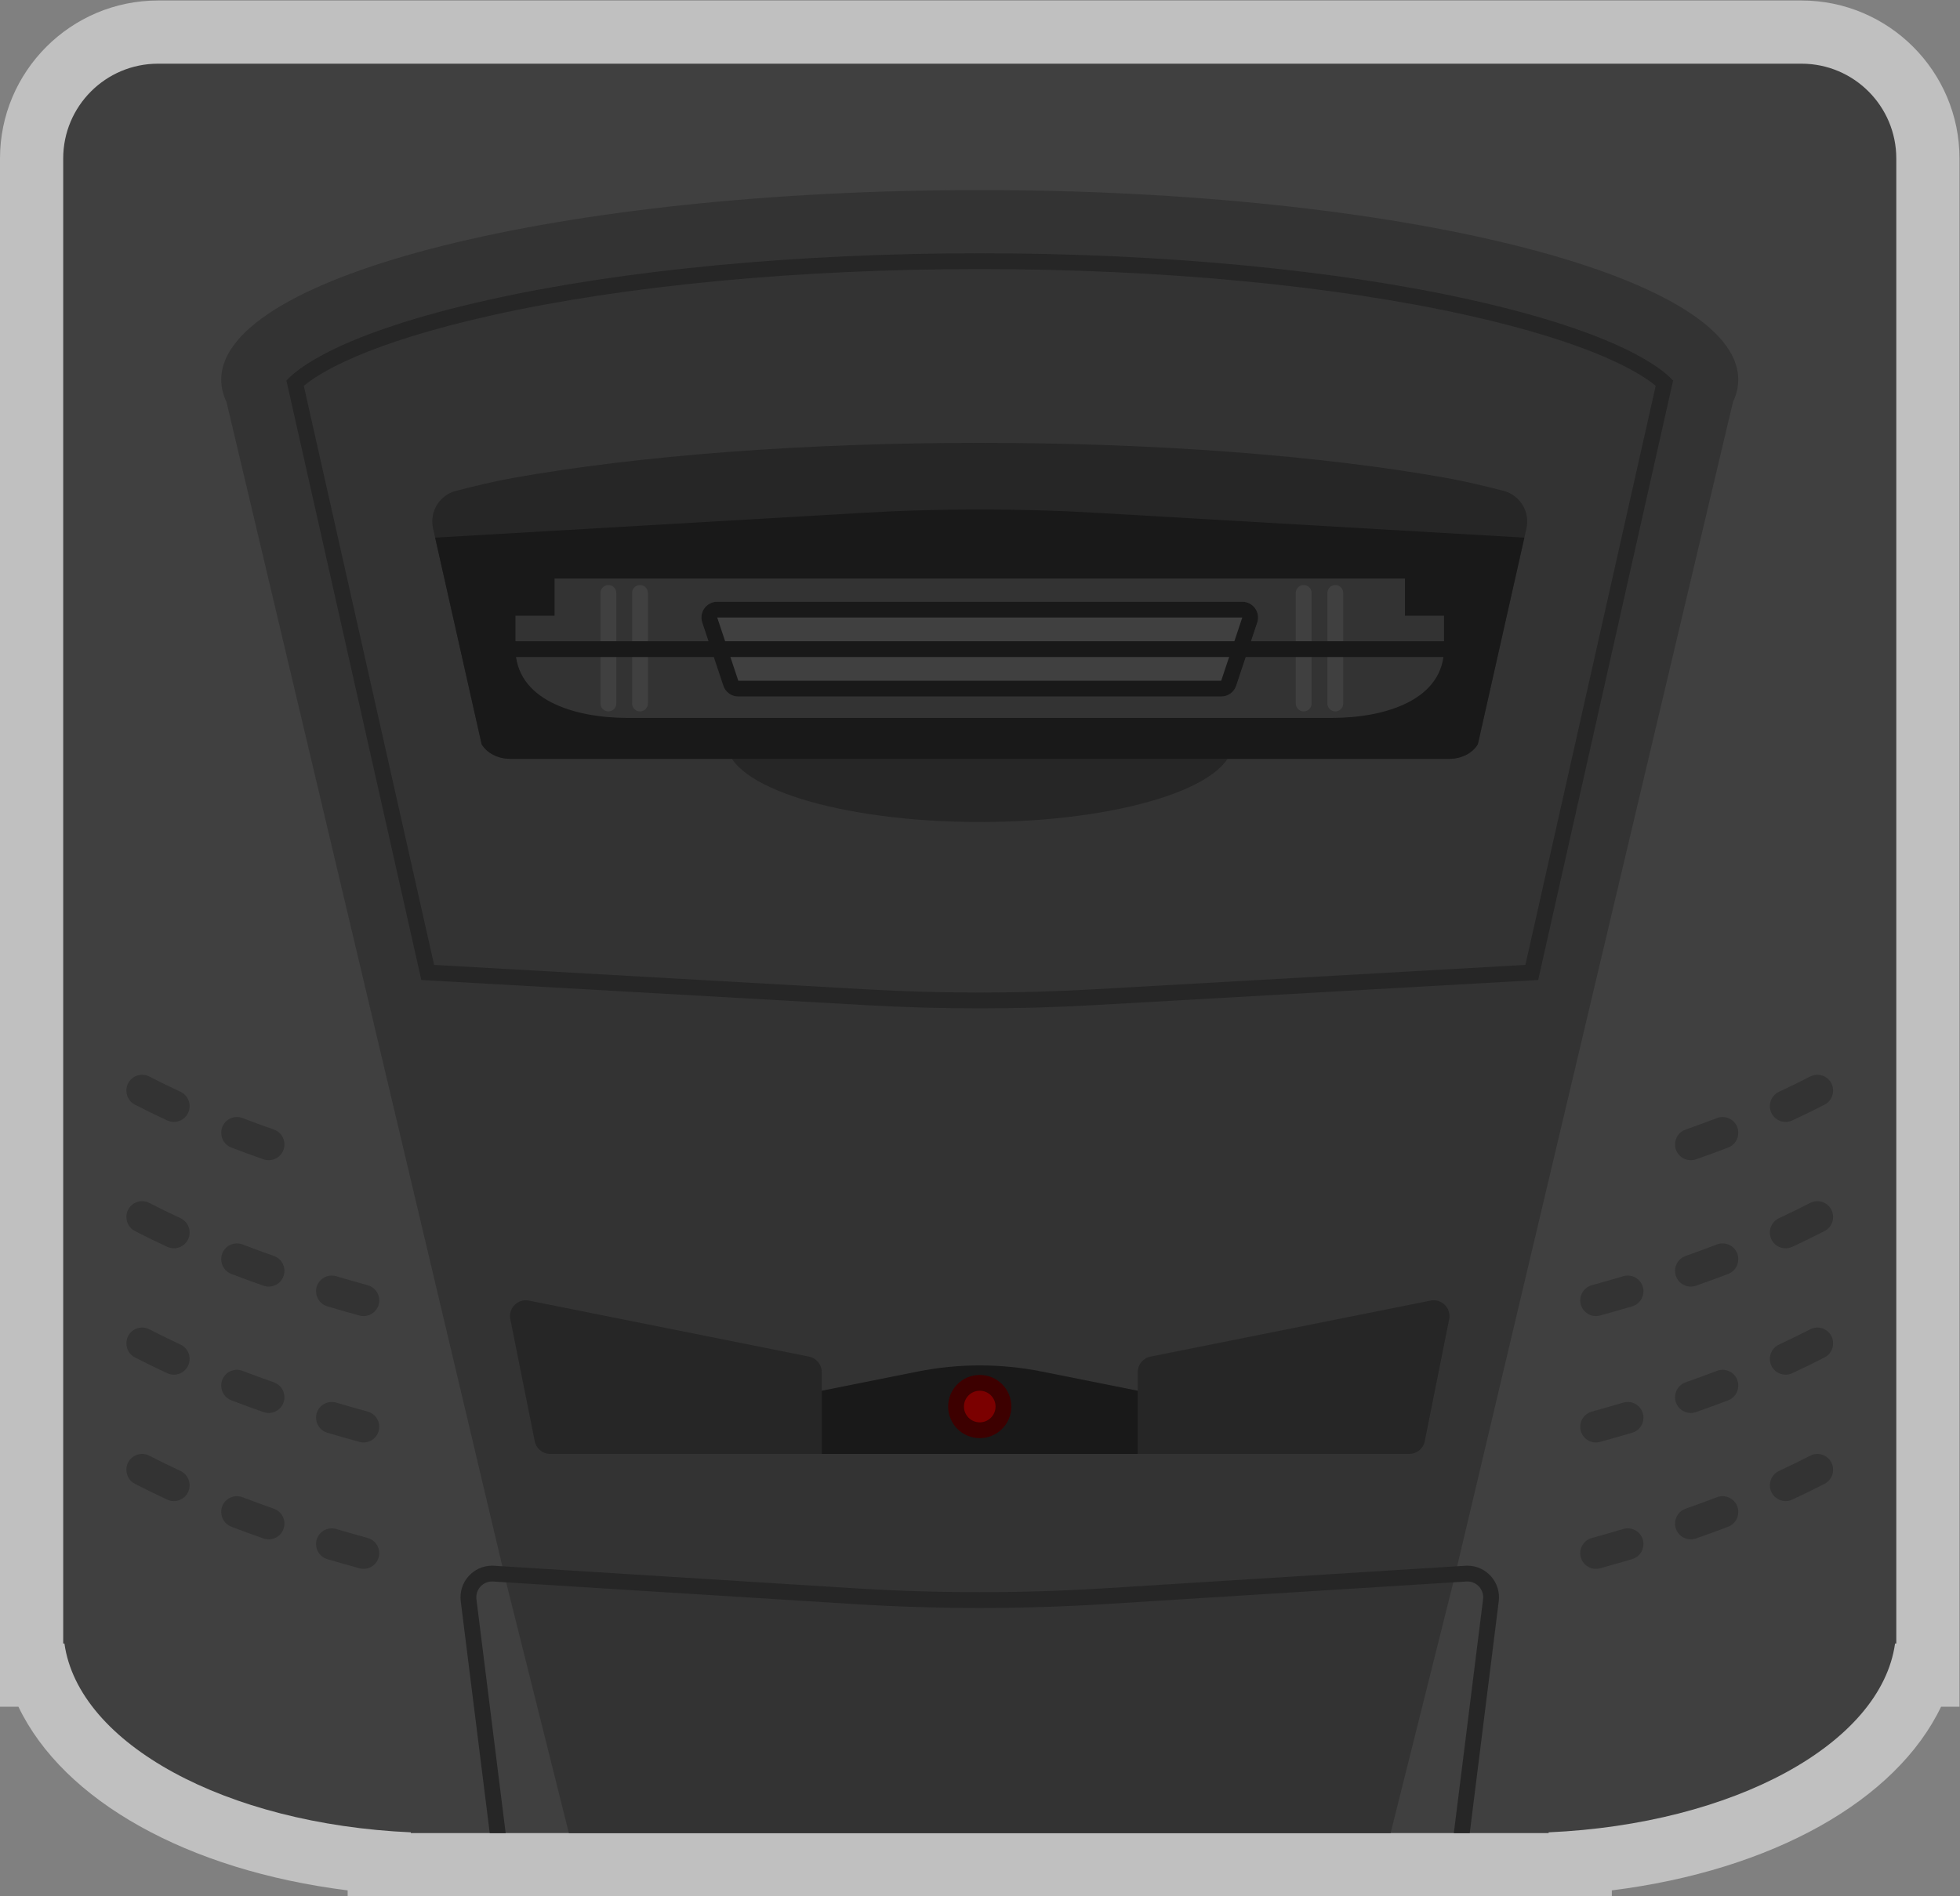 <?xml version="1.0" encoding="UTF-8" standalone="no"?>
<svg
   xmlns:dc="http://purl.org/dc/elements/1.1/"
   xmlns:cc="http://creativecommons.org/ns#"
   xmlns:rdf="http://www.w3.org/1999/02/22-rdf-syntax-ns#"
   xmlns:svg="http://www.w3.org/2000/svg"
   xmlns="http://www.w3.org/2000/svg"
   viewBox="0 0 330.667 320"
   height="320"
   width="330.667"
   xml:space="preserve"
   id="svg2"
   version="1.1"><rect x="0" y="0" width="330.667" height="320" fill="#808080" stroke="none"/><defs
     id="defs6"><clipPath
       id="clipPath18"
       clipPathUnits="userSpaceOnUse"><path
         id="path16"
         d="M 0,256 H 256 V 0 H 0 Z" /></clipPath><clipPath
       id="clipPath26"
       clipPathUnits="userSpaceOnUse"><path
         id="path24"
         d="M 4,248 H 252 V 8 H 4 Z" /></clipPath></defs><g
     transform="matrix(1.333,0,0,-1.333,-5.333,330.667)"
     id="g10"><g
       id="g12"><g
         clip-path="url(#clipPath18)"
         id="g14"><g
           id="g20"><g
             id="g22" /><g
             id="g34"><g
               style="opacity:0.5"
               id="g32"
               clip-path="url(#clipPath26)"><g
                 id="g30"
                 transform="translate(232,248)"><path
                   id="path28"
                   style="fill:#ffffff;fill-opacity:1;fill-rule:nonzero;stroke:none"
                   d="m 0,0 h -208 c -11.028,0 -20,-8.972 -20,-20 v -188 -8 h 2.332 c 5.692,-11.888 21.375,-20.711 41.668,-23.251 V -240 h 8 144 8 v 0.749 c 20.293,2.54 35.976,11.363 41.668,23.251 H 20 v 8 188 C 20,-8.972 11.028,0 0,0" /></g></g></g></g><g
           transform="translate(232,240)"
           id="g36"><path
             id="path38"
             style="fill:#404040;fill-opacity:1;fill-rule:nonzero;stroke:none"
             d="m 0,0 h -208 c -6.627,0 -12,-5.373 -12,-12 v -188 h 0.155 c 1.787,-12.707 20.427,-22.855 43.845,-23.903 V -224 h 144 v 0.097 c 23.418,1.048 42.058,11.196 43.845,23.903 H 12 V -12 C 12,-5.373 6.627,0 0,0" /></g><g
           transform="translate(128,224)"
           id="g40"><path
             id="path42"
             style="fill:#333333;fill-opacity:1;fill-rule:nonzero;stroke:none"
             d="m 0,0 c -53.02,0 -96,-10.745 -96,-24 0,-0.962 0.233,-1.91 0.673,-2.842 L -60,-176 l 8,-32 H 52 l 8,32 35.327,149.158 C 95.767,-25.91 96,-24.962 96,-24 96,-10.745 53.02,0 0,0" /></g><g
           transform="translate(160,154)"
           id="g44"><path
             id="path46"
             style="fill:#262626;fill-opacity:1;fill-rule:nonzero;stroke:none"
             d="m 0,0 c 0,-5.523 -14.327,-10 -32,-10 -17.673,0 -32,4.477 -32,10 0,5.523 14.327,10 32,10 C -14.327,10 0,5.523 0,0" /></g><g
           transform="translate(197.057,125.911)"
           id="g48"><path
             id="path50"
             style="fill:#262626;fill-opacity:1;fill-rule:nonzero;stroke:none"
             d="m 0,0 -54.704,-3.096 c -4.758,-0.269 -9.587,-0.405 -14.353,-0.405 -4.765,0 -9.594,0.136 -14.352,0.405 L -138.113,0 -154.607,73.304 c 1.936,1.617 7.848,5.365 23.774,8.924 16.912,3.779 38.851,5.861 61.776,5.861 22.926,0 44.866,-2.082 61.777,-5.861 15.925,-3.559 21.838,-7.307 23.773,-8.923 z m -6.845,84.18 c -17.05,3.81 -39.143,5.909 -62.212,5.909 -23.068,0 -45.162,-2.099 -62.212,-5.909 -18.946,-4.234 -24.291,-8.808 -25.547,-10.222 l 0.024,-0.051 17.059,-75.818 56.211,-3.182 c 4.818,-0.272 9.642,-0.408 14.465,-0.408 4.824,0 9.648,0.136 14.465,0.408 l 56.212,3.182 17.059,75.816 0.024,0.053 c -1.256,1.414 -6.601,5.988 -25.548,10.222" /></g><g
           transform="translate(187.158,187.542)"
           id="g52"><path
             id="path54"
             style="fill:#262626;fill-opacity:1;fill-rule:nonzero;stroke:none"
             d="m 0,0 c -16.077,2.875 -37.087,4.458 -59.158,4.458 -22.072,0 -43.081,-1.583 -59.159,-4.458 -1.987,-0.355 -4.849,-1.021 -7.138,-1.62 -2.087,-0.546 -3.368,-2.644 -2.894,-4.749 l 6.147,-27.321 c 0.645,-1.108 2.038,-1.852 3.617,-1.852 H 0.269 c 1.579,0 2.97,0.744 3.616,1.852 l 6.147,27.321 C 10.506,-4.264 9.226,-2.166 7.138,-1.62 4.85,-1.021 1.987,-0.355 0,0" /></g><g
           transform="translate(172.536,156)"
           id="g56"><path
             id="path58"
             style="fill:#191919;fill-opacity:1;fill-rule:nonzero;stroke:none"
             d="m 0,0 h -89.072 c -7.476,0 -15.464,2.627 -15.464,10 v 5.294 h 4.948 V 20 H 10.516 v -4.706 h 4.948 V 10 C 15.464,2.627 7.476,0 0,0" /></g><g
           transform="translate(59.073,180)"
           id="g60"><path
             id="path62"
             style="fill:#191919;fill-opacity:1;fill-rule:nonzero;stroke:none"
             d="M 0,0 5.883,-26.147 C 6.529,-27.256 7.921,-28 9.5,-28 h 118.854 c 1.579,0 2.971,0.744 3.616,1.853 L 137.854,0 83.758,3.139 c -9.879,0.573 -19.783,0.573 -29.663,0 z" /></g><g
           transform="translate(69.237,170.118)"
           id="g64"><path
             id="path66"
             style="fill:#333333;fill-opacity:1;fill-rule:nonzero;stroke:none"
             d="m 0,0 v -4.118 c 0,-6.506 7.349,-8.823 14.227,-8.823 h 89.072 c 6.878,0 14.226,2.317 14.226,8.823 V 0 h -4.948 V 4.706 H 4.948 V 0 Z" /></g><g
           transform="translate(182.36,64)"
           id="g68"><path
             id="path70"
             style="fill:#262626;fill-opacity:1;fill-rule:nonzero;stroke:none"
             d="m 0,0 h -34.36 v 10.36 c 0,0.953 0.672,1.775 1.607,1.961 l 35.451,7.091 c 1.4,0.279 2.633,-0.954 2.354,-2.353 L 1.961,1.607 C 1.774,0.673 0.953,0 0,0" /></g><g
           transform="translate(73.64,64)"
           id="g72"><path
             id="path74"
             style="fill:#262626;fill-opacity:1;fill-rule:nonzero;stroke:none"
             d="m 0,0 h 34.36 v 10.36 c 0,0.953 -0.672,1.775 -1.608,1.961 l -35.45,7.091 c -1.399,0.279 -2.633,-0.954 -2.353,-2.353 L -1.961,1.607 C -1.774,0.673 -0.954,0 0,0" /></g><g
           transform="translate(65.984,16)"
           id="g76"><path
             id="path78"
             style="fill:#262626;fill-opacity:1;fill-rule:nonzero;stroke:none"
             d="m 0,0 h 2.016 l -3.701,29.605 c -0.15,1.202 0.79,2.249 1.981,2.249 0.043,0 0.085,-10e-4 0.128,-0.004 L 46.047,28.998 C 51.365,28.666 56.69,28.5 62.016,28.5 c 5.325,0 10.651,0.166 15.968,0.498 l 45.623,2.852 c 0.043,0.003 0.085,0.004 0.127,0.004 1.192,0 2.132,-1.047 1.983,-2.249 L 122.016,0 h 2.015 l 3.67,29.357 c 0.142,1.138 -0.212,2.284 -0.971,3.143 -0.758,0.86 -1.85,1.354 -2.996,1.354 -0.083,0 -0.168,-0.003 -0.252,-0.008 L 77.859,30.994 C 72.608,30.666 67.277,30.5 62.016,30.5 c -5.262,0 -10.593,0.166 -15.845,0.494 L 0.549,33.846 c -0.084,0.005 -0.169,0.008 -0.253,0.008 -1.144,0 -2.236,-0.494 -2.995,-1.354 -0.759,-0.859 -1.113,-2.005 -0.97,-3.143 z" /></g><g
           transform="translate(158.559,159.885)"
           id="g80"><path
             id="path82"
             style="fill:#404040;fill-opacity:1;fill-rule:nonzero;stroke:none"
             d="m 0,0 h -61.117 c -0.861,0 -1.625,0.551 -1.898,1.368 l -2.666,8 C -66.113,10.663 -65.149,12 -63.784,12 H 2.667 c 1.364,0 2.329,-1.337 1.896,-2.632 l -2.666,-8 C 1.625,0.551 0.86,0 0,0" /></g><g
           transform="translate(161.226,171.885)"
           id="g84"><path
             id="path86"
             style="fill:#191919;fill-opacity:1;fill-rule:nonzero;stroke:none"
             d="m 0,0 h -66.451 c -1.365,0 -2.329,-1.337 -1.897,-2.632 l 2.666,-8 c 0.273,-0.817 1.037,-1.368 1.898,-1.368 h 61.117 c 0.86,0 1.625,0.551 1.897,1.368 l 2.666,8 C 2.329,-1.337 1.364,0 0,0 m 0,-2 -2.667,-8 h -61.117 l -2.667,8 H 0" /></g><g
           transform="translate(148,64)"
           id="g88"><path
             id="path90"
             style="fill:#191919;fill-opacity:1;fill-rule:nonzero;stroke:none"
             d="m 0,0 h -40 v 8 l 12.155,2.431 c 5.179,1.036 10.511,1.036 15.69,0 L 0,8 Z" /></g><g
           transform="translate(26.841,61.849)"
           id="g92"><path
             id="path94"
             style="fill:#333333;fill-opacity:1;fill-rule:nonzero;stroke:none"
             d="M 0,0 C -1.357,0.631 -2.669,1.272 -3.933,1.925 -5.26,2.609 -6.841,1.661 -6.841,0.167 V 0.141 c 0,-0.743 0.405,-1.425 1.064,-1.766 1.322,-0.683 2.692,-1.351 4.104,-2.005 1.318,-0.611 2.832,0.349 2.832,1.802 v 0.025 C 1.159,-1.027 0.703,-0.327 0,0" /></g><g
           transform="translate(26.841,77.849)"
           id="g96"><path
             id="path98"
             style="fill:#333333;fill-opacity:1;fill-rule:nonzero;stroke:none"
             d="M 0,0 C -1.357,0.631 -2.669,1.272 -3.933,1.925 -5.26,2.609 -6.841,1.661 -6.841,0.167 V 0.141 c 0,-0.743 0.405,-1.425 1.064,-1.766 1.322,-0.683 2.692,-1.351 4.104,-2.005 1.318,-0.611 2.832,0.349 2.832,1.802 v 0.025 C 1.159,-1.027 0.703,-0.327 0,0" /></g><g
           transform="translate(26.841,93.849)"
           id="g100"><path
             id="path102"
             style="fill:#333333;fill-opacity:1;fill-rule:nonzero;stroke:none"
             d="M 0,0 C -1.357,0.631 -2.669,1.272 -3.933,1.925 -5.26,2.609 -6.841,1.661 -6.841,0.167 V 0.141 c 0,-0.743 0.405,-1.425 1.064,-1.766 1.322,-0.683 2.692,-1.351 4.104,-2.005 1.318,-0.611 2.832,0.349 2.832,1.802 v 0.025 C 1.159,-1.027 0.703,-0.327 0,0" /></g><g
           transform="translate(26.841,109.849)"
           id="g104"><path
             id="path106"
             style="fill:#333333;fill-opacity:1;fill-rule:nonzero;stroke:none"
             d="M 0,0 C -1.357,0.631 -2.669,1.272 -3.933,1.925 -5.26,2.609 -6.841,1.661 -6.841,0.167 V 0.141 c 0,-0.743 0.405,-1.425 1.064,-1.766 1.322,-0.683 2.692,-1.351 4.104,-2.005 1.318,-0.611 2.832,0.349 2.832,1.802 v 0.025 C 1.159,-1.027 0.703,-0.327 0,0" /></g><g
           transform="translate(40,103.196)"
           id="g108"><path
             id="path110"
             style="fill:#333333;fill-opacity:1;fill-rule:nonzero;stroke:none"
             d="M 0,0 C 0,0.843 -0.539,1.591 -1.334,1.87 -2.603,2.315 -3.854,2.771 -5.08,3.24 L -5.293,3.322 C -6.598,3.825 -8,2.872 -8,1.474 V 1.45 c 0,-0.82 0.499,-1.56 1.265,-1.854 1.331,-0.51 2.694,-1.007 4.084,-1.493 C -1.357,-2.351 0,-1.395 0,-0.024 Z" /></g><g
           transform="translate(40,55.196)"
           id="g112"><path
             id="path114"
             style="fill:#333333;fill-opacity:1;fill-rule:nonzero;stroke:none"
             d="M 0,0 C 0,0.843 -0.539,1.591 -1.334,1.87 -2.603,2.315 -3.854,2.771 -5.08,3.24 L -5.293,3.322 C -6.598,3.825 -8,2.872 -8,1.474 V 1.45 c 0,-0.82 0.499,-1.56 1.265,-1.854 1.331,-0.51 2.694,-1.007 4.084,-1.493 C -1.357,-2.351 0,-1.395 0,-0.024 Z" /></g><g
           transform="translate(40,71.196)"
           id="g116"><path
             id="path118"
             style="fill:#333333;fill-opacity:1;fill-rule:nonzero;stroke:none"
             d="M 0,0 C 0,0.843 -0.539,1.591 -1.334,1.87 -2.603,2.315 -3.854,2.771 -5.08,3.24 L -5.293,3.322 C -6.598,3.825 -8,2.872 -8,1.474 V 1.45 c 0,-0.82 0.499,-1.56 1.265,-1.854 1.331,-0.51 2.694,-1.007 4.084,-1.493 C -1.357,-2.351 0,-1.395 0,-0.024 Z" /></g><g
           transform="translate(40,87.196)"
           id="g120"><path
             id="path122"
             style="fill:#333333;fill-opacity:1;fill-rule:nonzero;stroke:none"
             d="M 0,0 C 0,0.843 -0.539,1.591 -1.334,1.87 -2.603,2.315 -3.854,2.771 -5.08,3.24 L -5.293,3.322 C -6.598,3.825 -8,2.872 -8,1.474 V 1.45 c 0,-0.82 0.499,-1.56 1.265,-1.854 1.331,-0.51 2.694,-1.007 4.084,-1.493 C -1.357,-2.351 0,-1.395 0,-0.024 Z" /></g><g
           transform="translate(50.534,53.361)"
           id="g124"><path
             id="path126"
             style="fill:#333333;fill-opacity:1;fill-rule:nonzero;stroke:none"
             d="m 0,0 c -1.339,0.367 -2.662,0.745 -3.967,1.134 -1.28,0.381 -2.567,-0.564 -2.567,-1.899 0,-0.878 0.569,-1.655 1.41,-1.906 1.341,-0.399 2.705,-0.788 4.088,-1.167 1.26,-0.345 2.502,0.613 2.502,1.919 v 0.007 C 1.466,-1.018 0.862,-0.237 0,0" /></g><g
           transform="translate(50.534,69.361)"
           id="g128"><path
             id="path130"
             style="fill:#333333;fill-opacity:1;fill-rule:nonzero;stroke:none"
             d="m 0,0 c -1.339,0.367 -2.662,0.745 -3.967,1.134 -1.28,0.381 -2.567,-0.564 -2.567,-1.899 0,-0.878 0.569,-1.655 1.41,-1.906 1.341,-0.399 2.705,-0.788 4.088,-1.167 1.26,-0.345 2.502,0.613 2.502,1.919 v 0.007 C 1.466,-1.018 0.862,-0.237 0,0" /></g><g
           transform="translate(50.534,85.361)"
           id="g132"><path
             id="path134"
             style="fill:#333333;fill-opacity:1;fill-rule:nonzero;stroke:none"
             d="m 0,0 c -1.339,0.367 -2.662,0.745 -3.967,1.134 -1.28,0.381 -2.567,-0.564 -2.567,-1.899 0,-0.878 0.569,-1.655 1.41,-1.906 1.341,-0.399 2.705,-0.788 4.088,-1.167 1.26,-0.345 2.502,0.613 2.502,1.919 v 0.007 C 1.466,-1.018 0.862,-0.237 0,0" /></g><g
           transform="translate(229.159,61.849)"
           id="g136"><path
             id="path138"
             style="fill:#333333;fill-opacity:1;fill-rule:nonzero;stroke:none"
             d="M 0,0 C 1.357,0.631 2.669,1.272 3.933,1.925 5.261,2.609 6.841,1.661 6.841,0.167 V 0.141 C 6.841,-0.602 6.436,-1.284 5.776,-1.625 4.454,-2.308 3.085,-2.976 1.673,-3.63 0.355,-4.241 -1.159,-3.281 -1.159,-1.828 v 0.025 c 0,0.776 0.457,1.476 1.159,1.803" /></g><g
           transform="translate(229.159,77.849)"
           id="g140"><path
             id="path142"
             style="fill:#333333;fill-opacity:1;fill-rule:nonzero;stroke:none"
             d="M 0,0 C 1.357,0.631 2.669,1.272 3.933,1.925 5.261,2.609 6.841,1.661 6.841,0.167 V 0.141 C 6.841,-0.602 6.436,-1.284 5.776,-1.625 4.454,-2.308 3.085,-2.976 1.673,-3.63 0.355,-4.241 -1.159,-3.281 -1.159,-1.828 v 0.025 c 0,0.776 0.457,1.476 1.159,1.803" /></g><g
           transform="translate(229.159,93.849)"
           id="g144"><path
             id="path146"
             style="fill:#333333;fill-opacity:1;fill-rule:nonzero;stroke:none"
             d="M 0,0 C 1.357,0.631 2.669,1.272 3.933,1.925 5.261,2.609 6.841,1.661 6.841,0.167 V 0.141 C 6.841,-0.602 6.436,-1.284 5.776,-1.625 4.454,-2.308 3.085,-2.976 1.673,-3.63 0.355,-4.241 -1.159,-3.281 -1.159,-1.828 v 0.025 c 0,0.776 0.457,1.476 1.159,1.803" /></g><g
           transform="translate(229.159,109.849)"
           id="g148"><path
             id="path150"
             style="fill:#333333;fill-opacity:1;fill-rule:nonzero;stroke:none"
             d="M 0,0 C 1.357,0.631 2.669,1.272 3.933,1.925 5.261,2.609 6.841,1.661 6.841,0.167 V 0.141 C 6.841,-0.602 6.436,-1.284 5.776,-1.625 4.454,-2.308 3.085,-2.976 1.673,-3.63 0.355,-4.241 -1.159,-3.281 -1.159,-1.828 v 0.025 c 0,0.776 0.457,1.476 1.159,1.803" /></g><g
           transform="translate(216,103.196)"
           id="g152"><path
             id="path154"
             style="fill:#333333;fill-opacity:1;fill-rule:nonzero;stroke:none"
             d="m 0,0 c 0,0.843 0.538,1.591 1.334,1.87 1.27,0.445 2.52,0.901 3.746,1.37 L 5.294,3.322 C 6.599,3.825 8,2.872 8,1.474 V 1.45 C 8,0.63 7.501,-0.11 6.734,-0.404 5.404,-0.914 4.041,-1.411 2.65,-1.897 1.357,-2.351 0,-1.395 0,-0.024 Z" /></g><g
           transform="translate(216,55.196)"
           id="g156"><path
             id="path158"
             style="fill:#333333;fill-opacity:1;fill-rule:nonzero;stroke:none"
             d="m 0,0 c 0,0.843 0.538,1.591 1.334,1.87 1.27,0.445 2.52,0.901 3.746,1.37 L 5.294,3.322 C 6.599,3.825 8,2.872 8,1.474 V 1.45 C 8,0.63 7.501,-0.11 6.734,-0.404 5.404,-0.914 4.041,-1.411 2.65,-1.897 1.357,-2.351 0,-1.395 0,-0.024 Z" /></g><g
           transform="translate(216,71.196)"
           id="g160"><path
             id="path162"
             style="fill:#333333;fill-opacity:1;fill-rule:nonzero;stroke:none"
             d="m 0,0 c 0,0.843 0.538,1.591 1.334,1.87 1.27,0.445 2.52,0.901 3.746,1.37 L 5.294,3.322 C 6.599,3.825 8,2.872 8,1.474 V 1.45 C 8,0.63 7.501,-0.11 6.734,-0.404 5.404,-0.914 4.041,-1.411 2.65,-1.897 1.357,-2.351 0,-1.395 0,-0.024 Z" /></g><g
           transform="translate(216,87.196)"
           id="g164"><path
             id="path166"
             style="fill:#333333;fill-opacity:1;fill-rule:nonzero;stroke:none"
             d="m 0,0 c 0,0.843 0.538,1.591 1.334,1.87 1.27,0.445 2.52,0.901 3.746,1.37 L 5.294,3.322 C 6.599,3.825 8,2.872 8,1.474 V 1.45 C 8,0.63 7.501,-0.11 6.734,-0.404 5.404,-0.914 4.041,-1.411 2.65,-1.897 1.357,-2.351 0,-1.395 0,-0.024 Z" /></g><g
           transform="translate(205.466,53.361)"
           id="g168"><path
             id="path170"
             style="fill:#333333;fill-opacity:1;fill-rule:nonzero;stroke:none"
             d="M 0,0 C 1.339,0.367 2.662,0.745 3.968,1.134 5.247,1.515 6.534,0.57 6.534,-0.765 6.534,-1.643 5.965,-2.42 5.124,-2.671 3.782,-3.07 2.419,-3.459 1.036,-3.838 c -1.26,-0.345 -2.502,0.613 -2.502,1.919 v 0.007 c 0,0.894 0.604,1.675 1.466,1.912" /></g><g
           transform="translate(205.466,69.361)"
           id="g172"><path
             id="path174"
             style="fill:#333333;fill-opacity:1;fill-rule:nonzero;stroke:none"
             d="M 0,0 C 1.339,0.367 2.662,0.745 3.968,1.134 5.247,1.515 6.534,0.57 6.534,-0.765 6.534,-1.643 5.965,-2.42 5.124,-2.671 3.782,-3.07 2.419,-3.459 1.036,-3.838 c -1.26,-0.345 -2.502,0.613 -2.502,1.919 v 0.007 c 0,0.894 0.604,1.675 1.466,1.912" /></g><g
           transform="translate(205.466,85.361)"
           id="g176"><path
             id="path178"
             style="fill:#333333;fill-opacity:1;fill-rule:nonzero;stroke:none"
             d="M 0,0 C 1.339,0.367 2.662,0.745 3.968,1.134 5.247,1.515 6.534,0.57 6.534,-0.765 6.534,-1.643 5.965,-2.42 5.124,-2.671 3.782,-3.07 2.419,-3.459 1.036,-3.838 c -1.26,-0.345 -2.502,0.613 -2.502,1.919 v 0.007 c 0,0.894 0.604,1.675 1.466,1.912" /></g><g
           transform="translate(81,158)"
           id="g180"><path
             id="path182"
             style="fill:#404040;fill-opacity:1;fill-rule:nonzero;stroke:none"
             d="m 0,0 v 0 c -0.552,0 -1,0.448 -1,1 v 14 c 0,0.552 0.448,1 1,1 0.552,0 1,-0.448 1,-1 V 1 C 1,0.448 0.552,0 0,0" /></g><g
           transform="translate(85,158)"
           id="g184"><path
             id="path186"
             style="fill:#404040;fill-opacity:1;fill-rule:nonzero;stroke:none"
             d="m 0,0 v 0 c -0.552,0 -1,0.448 -1,1 v 14 c 0,0.552 0.448,1 1,1 0.552,0 1,-0.448 1,-1 V 1 C 1,0.448 0.552,0 0,0" /></g><g
           transform="translate(169,158)"
           id="g188"><path
             id="path190"
             style="fill:#404040;fill-opacity:1;fill-rule:nonzero;stroke:none"
             d="m 0,0 v 0 c -0.553,0 -1,0.448 -1,1 v 14 c 0,0.552 0.447,1 1,1 0.553,0 1,-0.448 1,-1 V 1 C 1,0.448 0.553,0 0,0" /></g><g
           transform="translate(173,158)"
           id="g192"><path
             id="path194"
             style="fill:#404040;fill-opacity:1;fill-rule:nonzero;stroke:none"
             d="m 0,0 v 0 c -0.553,0 -1,0.448 -1,1 v 14 c 0,0.552 0.447,1 1,1 0.553,0 1,-0.448 1,-1 V 1 C 1,0.448 0.553,0 0,0" /></g><path
           id="path196"
           style="fill:#191919;fill-opacity:1;fill-rule:nonzero;stroke:none"
           d="M 188,164.885 H 68 v 2 h 120 z" /><g
           transform="translate(132,70)"
           id="g198"><path
             id="path200"
             style="fill:#3d0000;fill-opacity:1;fill-rule:nonzero;stroke:none"
             d="m 0,0 c 0,-2.209 -1.791,-4 -4,-4 -2.209,0 -4,1.791 -4,4 0,2.209 1.791,4 4,4 2.209,0 4,-1.791 4,-4" /></g><g
           transform="translate(130,70)"
           id="g202"><path
             id="path204"
             style="fill:#7b0000;fill-opacity:1;fill-rule:nonzero;stroke:none"
             d="m 0,0 c 0,-1.104 -0.896,-2 -2,-2 -1.104,0 -2,0.896 -2,2 0,1.104 0.896,2 2,2 1.104,0 2,-0.896 2,-2" /></g></g></g></g></svg>